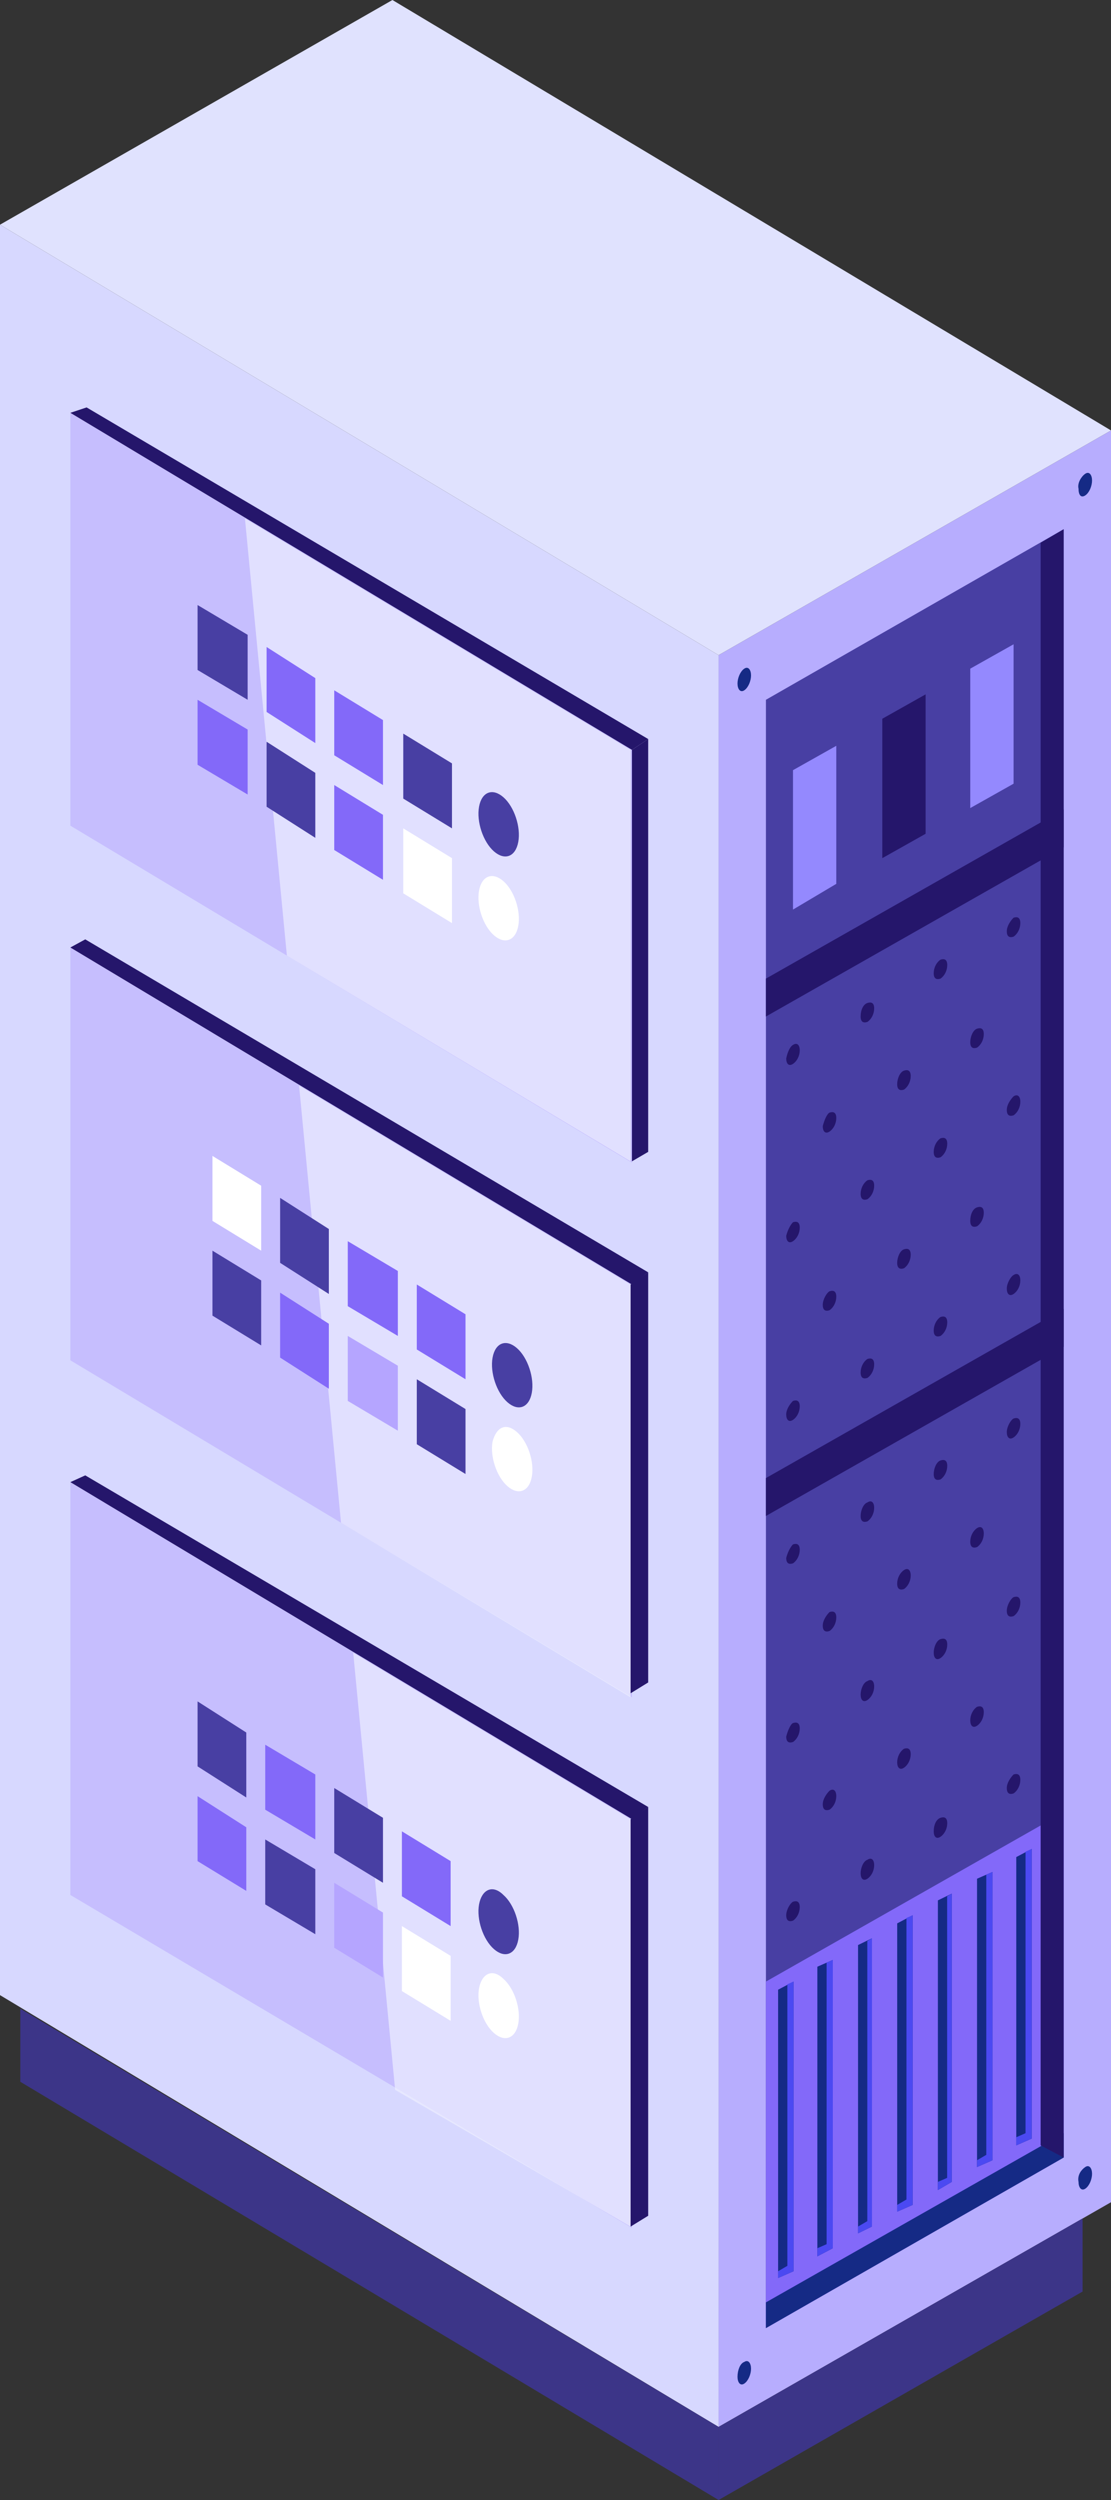 <?xml version="1.0" encoding="UTF-8"?>
<svg width="72px" height="162px" viewBox="0 0 72 162" version="1.1" xmlns="http://www.w3.org/2000/svg" xmlns:xlink="http://www.w3.org/1999/xlink">
    <rect x="0" y="0" width="72" height="162" fill="#333333" stroke="none"/>
    <title>1.image3</title>
    <g id="3期" stroke="none" stroke-width="1" fill="none" fill-rule="evenodd">
        <g id="1.cases" transform="translate(-782, -487)" fill-rule="nonzero">
            <g id="1.image3" transform="translate(782, 487)">
                <polygon id="路径" fill="#B7ADFE" points="72 142.704 46.568 157.264 46.568 42.452 72 27.892"></polygon>
                <polygon id="路径" fill="#D7D8FF" points="46.568 157.264 0 129.284 0 14.56 46.568 42.452"></polygon>
                <polygon id="路径" fill="#E0E2FE" points="72 27.892 46.568 42.452 0 14.56 25.432 0"></polygon>
                <polygon id="路径" fill="#3C3588" points="70.158 148.493 46.568 162 46.568 157.264 70.158 143.756"></polygon>
                <polygon id="路径" fill="#3C3588" points="46.568 162 1.315 134.898 1.315 130.161 46.568 157.264"></polygon>
                <polygon id="路径" fill="#483FA3" points="68.931 139.809 49.637 150.861 49.637 45.346 68.931 34.295"></polygon>
                <polygon id="路径" fill="#8369F9" points="68.931 139.809 49.637 150.861 49.637 128.407 68.931 117.443"></polygon>
                <g id="编组" transform="translate(65.861, 119.812)">
                    <polygon id="路径" fill="#152A85" points="1 18.77 0 19.208 0 0.526 1 0"></polygon>
                    <polygon id="路径" fill="#4B49F2" points="0.6 0.175 1 0 1 18.77 0 19.208 0 18.682 0.6 18.419"></polygon>
                </g>
                <g id="编组" transform="translate(63.318, 121.303)">
                    <polygon id="路径" fill="#152A85" points="1 18.682 0 19.121 0 0.439 1 0"></polygon>
                    <polygon id="路径" fill="#4B49F2" points="0.6 0.175 1 0 1 18.682 0 19.121 0 18.682 0.6 18.331"></polygon>
                </g>
                <g id="编组" transform="translate(60.731, 122.706)">
                    <polygon id="路径" fill="#152A85" points="0.95 18.682 0.05 19.208 0.05 0.439 0.95 0"></polygon>
                    <polygon id="路径" fill="#4B49F2" points="0.65 0.175 0.95 0 0.95 18.682 0.05 19.208 0.05 18.682 0.65 18.419"></polygon>
                </g>
                <g id="编组" transform="translate(58.144, 124.109)">
                    <polygon id="路径" fill="#152A85" points="1 18.77 0 19.208 0 0.526 1 0"></polygon>
                    <polygon id="路径" fill="#4B49F2" points="0.6 0.175 1 0 1 18.77 0 19.208 0 18.77 0.6 18.419"></polygon>
                </g>
                <g id="编组" transform="translate(55.557, 125.6)">
                    <polygon id="路径" fill="#152A85" points="0.95 18.682 0.05 19.121 0.05 0.439 0.95 0"></polygon>
                    <polygon id="路径" fill="#4B49F2" points="0.65 0.175 0.95 0 0.95 18.682 0.05 19.121 0.05 18.682 0.65 18.331"></polygon>
                </g>
                <g id="编组" transform="translate(52.97, 127.004)">
                    <polygon id="路径" fill="#152A85" points="1 18.682 0 19.208 0 0.439 1 0"></polygon>
                    <polygon id="路径" fill="#4B49F2" points="0.6 0.175 1 0 1 18.682 0 19.208 0 18.682 0.6 18.419"></polygon>
                </g>
                <g id="编组" transform="translate(50.426, 128.407)">
                    <polygon id="路径" fill="#152A85" points="1 18.77 0 19.208 0 0.526 1 0"></polygon>
                    <polygon id="路径" fill="#4B49F2" points="0.6 0.175 1 0 1 18.77 0 19.208 0 18.77 0.6 18.419"></polygon>
                </g>
                <polygon id="路径" fill="#152A85" points="68.931 139.809 49.637 150.861 49.637 149.194 68.931 138.231"></polygon>
                <polygon id="路径" fill="#25166B" points="68.931 139.809 67.44 139.02 67.44 35.172 68.931 34.295"></polygon>
                <path d="M70.334,140.423 C70.597,140.248 70.772,140.511 70.772,140.862 C70.772,141.213 70.597,141.651 70.334,141.827 C70.071,142.002 69.895,141.739 69.895,141.388 C69.808,140.95 70.071,140.599 70.334,140.423 Z" id="路径" fill="#152A85"></path>
                <path d="M48.234,153.054 C48.497,152.878 48.672,153.141 48.672,153.492 C48.672,153.843 48.497,154.282 48.234,154.457 C47.971,154.632 47.795,154.369 47.795,154.018 C47.795,153.58 47.971,153.141 48.234,153.054 Z" id="路径" fill="#152A85"></path>
                <path d="M70.334,30.698 C70.597,30.523 70.772,30.786 70.772,31.137 C70.772,31.488 70.597,31.926 70.334,32.102 C70.071,32.277 69.895,32.102 69.895,31.663 C69.808,31.312 70.071,30.874 70.334,30.698 Z" id="路径" fill="#152A85"></path>
                <path d="M48.234,43.329 C48.497,43.153 48.672,43.416 48.672,43.767 C48.672,44.118 48.497,44.557 48.234,44.732 C47.971,44.907 47.795,44.644 47.795,44.293 C47.795,43.943 47.971,43.504 48.234,43.329 Z" id="路径" fill="#152A85"></path>
                <polygon id="路径" fill="#25166B" points="68.931 54.906 49.637 65.87 49.637 63.414 68.931 52.45"></polygon>
                <polygon id="路径" fill="#25166B" points="68.931 87.271 49.637 98.235 49.637 95.779 68.931 84.815"></polygon>
                <g id="编组" transform="translate(50.952, 59.436)" fill="#25166B">
                    <path d="M14.733,0.032 C14.996,-0.056 15.172,0.032 15.172,0.382 C15.172,0.733 14.996,1.084 14.733,1.26 C14.47,1.347 14.295,1.26 14.295,0.909 C14.295,0.558 14.558,0.207 14.733,0.032 Z" id="路径"></path>
                    <path d="M9.998,2.751 C10.261,2.663 10.436,2.751 10.436,3.101 C10.436,3.452 10.261,3.803 9.998,3.979 C9.734,4.066 9.559,3.979 9.559,3.628 C9.559,3.277 9.734,2.926 9.998,2.751 Z" id="路径"></path>
                    <path d="M5.262,5.557 C5.525,5.47 5.7,5.557 5.7,5.908 C5.7,6.259 5.525,6.61 5.262,6.785 C4.999,6.873 4.823,6.785 4.823,6.434 C4.823,5.996 4.999,5.645 5.262,5.557 Z" id="路径"></path>
                    <path d="M0.438,8.276 C0.702,8.101 0.877,8.276 0.877,8.627 C0.877,8.978 0.702,9.329 0.438,9.504 C0.175,9.68 0,9.504 0,9.153 C0.088,8.715 0.263,8.364 0.438,8.276 Z" id="路径"></path>
                    <path d="M12.365,7.224 C12.629,7.136 12.804,7.224 12.804,7.575 C12.804,7.926 12.629,8.276 12.365,8.452 C12.102,8.539 11.927,8.452 11.927,8.101 C11.927,7.75 12.102,7.312 12.365,7.224 Z" id="路径"></path>
                    <path d="M7.63,9.943 C7.893,9.855 8.068,9.943 8.068,10.294 C8.068,10.645 7.893,10.995 7.63,11.171 C7.367,11.258 7.191,11.171 7.191,10.82 C7.191,10.469 7.367,10.031 7.63,9.943 Z" id="路径"></path>
                    <path d="M2.806,12.662 C3.069,12.574 3.245,12.662 3.245,13.013 C3.245,13.364 3.069,13.714 2.806,13.89 C2.543,14.065 2.368,13.89 2.368,13.539 C2.456,13.188 2.631,12.75 2.806,12.662 Z" id="路径"></path>
                    <path d="M14.733,11.609 C14.996,11.434 15.172,11.609 15.172,11.96 C15.172,12.311 14.996,12.662 14.733,12.837 C14.47,12.925 14.295,12.837 14.295,12.486 C14.295,12.136 14.558,11.785 14.733,11.609 Z" id="路径"></path>
                    <path d="M9.998,14.328 C10.261,14.241 10.436,14.328 10.436,14.679 C10.436,15.03 10.261,15.381 9.998,15.556 C9.734,15.644 9.559,15.556 9.559,15.205 C9.559,14.855 9.734,14.504 9.998,14.328 Z" id="路径"></path>
                    <path d="M5.262,17.047 C5.525,16.96 5.7,17.047 5.7,17.398 C5.7,17.749 5.525,18.1 5.262,18.275 C4.999,18.363 4.823,18.275 4.823,17.924 C4.823,17.574 4.999,17.223 5.262,17.047 Z" id="路径"></path>
                    <path d="M0.438,19.766 C0.702,19.679 0.877,19.766 0.877,20.117 C0.877,20.468 0.702,20.819 0.438,20.994 C0.175,21.17 0,20.994 0,20.643 C0.088,20.293 0.263,19.942 0.438,19.766 Z" id="路径"></path>
                    <path d="M14.733,23.187 C14.996,23.012 15.172,23.187 15.172,23.538 C15.172,23.889 14.996,24.24 14.733,24.415 C14.47,24.59 14.295,24.415 14.295,24.064 C14.295,23.713 14.558,23.275 14.733,23.187 Z" id="路径"></path>
                    <path d="M9.998,25.906 C10.261,25.818 10.436,25.906 10.436,26.257 C10.436,26.608 10.261,26.959 9.998,27.134 C9.734,27.222 9.559,27.134 9.559,26.783 C9.559,26.432 9.734,26.081 9.998,25.906 Z" id="路径"></path>
                    <path d="M5.262,28.625 C5.525,28.537 5.7,28.625 5.7,28.976 C5.7,29.327 5.525,29.678 5.262,29.853 C4.999,29.941 4.823,29.853 4.823,29.502 C4.823,29.151 4.999,28.8 5.262,28.625 Z" id="路径"></path>
                    <path d="M0.438,31.344 C0.702,31.256 0.877,31.344 0.877,31.695 C0.877,32.046 0.702,32.397 0.438,32.572 C0.175,32.747 0,32.572 0,32.221 C0,31.87 0.263,31.519 0.438,31.344 Z" id="路径"></path>
                    <path d="M12.365,18.802 C12.629,18.714 12.804,18.802 12.804,19.152 C12.804,19.503 12.629,19.854 12.365,20.029 C12.102,20.117 11.927,20.029 11.927,19.679 C11.927,19.24 12.102,18.889 12.365,18.802 Z" id="路径"></path>
                    <path d="M7.63,21.521 C7.893,21.433 8.068,21.521 8.068,21.871 C8.068,22.222 7.893,22.573 7.63,22.748 C7.367,22.836 7.191,22.748 7.191,22.398 C7.191,22.047 7.367,21.608 7.63,21.521 Z" id="路径"></path>
                    <path d="M2.806,24.24 C3.069,24.152 3.245,24.24 3.245,24.59 C3.245,24.941 3.069,25.292 2.806,25.467 C2.543,25.555 2.368,25.467 2.368,25.117 C2.368,24.766 2.631,24.327 2.806,24.24 Z" id="路径"></path>
                </g>
                <g id="编组" transform="translate(50.952, 91.888)" fill="#25166B">
                    <path d="M14.733,0.032 C14.996,-0.056 15.172,0.032 15.172,0.382 C15.172,0.733 14.996,1.084 14.733,1.26 C14.47,1.435 14.295,1.26 14.295,0.909 C14.295,0.558 14.558,0.119 14.733,0.032 Z" id="路径"></path>
                    <path d="M9.998,2.751 C10.261,2.663 10.436,2.751 10.436,3.101 C10.436,3.452 10.261,3.803 9.998,3.979 C9.734,4.066 9.559,3.979 9.559,3.628 C9.559,3.277 9.734,2.838 9.998,2.751 Z" id="路径"></path>
                    <path d="M5.262,5.47 C5.525,5.294 5.7,5.47 5.7,5.82 C5.7,6.171 5.525,6.522 5.262,6.698 C4.999,6.785 4.823,6.698 4.823,6.347 C4.823,5.996 4.999,5.557 5.262,5.47 Z" id="路径"></path>
                    <path d="M0.438,8.189 C0.702,8.101 0.877,8.189 0.877,8.539 C0.877,8.89 0.702,9.241 0.438,9.417 C0.175,9.504 0,9.417 0,9.066 C0.088,8.715 0.263,8.364 0.438,8.189 Z" id="路径"></path>
                    <path d="M12.365,7.136 C12.629,6.961 12.804,7.136 12.804,7.487 C12.804,7.838 12.629,8.189 12.365,8.364 C12.102,8.452 11.927,8.364 11.927,8.013 C11.927,7.662 12.102,7.312 12.365,7.136 Z" id="路径"></path>
                    <path d="M7.63,9.855 C7.893,9.68 8.068,9.855 8.068,10.206 C8.068,10.557 7.893,10.908 7.63,11.083 C7.367,11.171 7.191,11.083 7.191,10.732 C7.191,10.381 7.367,10.031 7.63,9.855 Z" id="路径"></path>
                    <path d="M2.806,12.574 C3.069,12.486 3.245,12.574 3.245,12.925 C3.245,13.276 3.069,13.627 2.806,13.802 C2.543,13.89 2.368,13.802 2.368,13.451 C2.368,13.1 2.631,12.75 2.806,12.574 Z" id="路径"></path>
                    <path d="M14.733,11.609 C14.996,11.522 15.172,11.609 15.172,11.96 C15.172,12.311 14.996,12.662 14.733,12.837 C14.47,12.925 14.295,12.837 14.295,12.486 C14.295,12.136 14.558,11.697 14.733,11.609 Z" id="路径"></path>
                    <path d="M9.998,14.328 C10.261,14.241 10.436,14.328 10.436,14.679 C10.436,15.03 10.261,15.381 9.998,15.556 C9.734,15.732 9.559,15.556 9.559,15.205 C9.559,14.855 9.734,14.416 9.998,14.328 Z" id="路径"></path>
                    <path d="M5.262,17.047 C5.525,16.872 5.7,17.047 5.7,17.398 C5.7,17.749 5.525,18.1 5.262,18.275 C4.999,18.451 4.823,18.275 4.823,17.924 C4.823,17.574 4.999,17.135 5.262,17.047 Z" id="路径"></path>
                    <path d="M0.438,19.766 C0.702,19.679 0.877,19.766 0.877,20.117 C0.877,20.468 0.702,20.819 0.438,20.994 C0.175,21.082 0,20.994 0,20.643 C0.088,20.293 0.263,19.854 0.438,19.766 Z" id="路径"></path>
                    <path d="M14.733,23.099 C14.996,23.012 15.172,23.099 15.172,23.45 C15.172,23.801 14.996,24.152 14.733,24.327 C14.47,24.415 14.295,24.327 14.295,23.976 C14.295,23.626 14.558,23.275 14.733,23.099 Z" id="路径"></path>
                    <path d="M9.998,25.906 C10.261,25.818 10.436,25.906 10.436,26.257 C10.436,26.608 10.261,26.959 9.998,27.134 C9.734,27.309 9.559,27.134 9.559,26.783 C9.559,26.345 9.734,25.994 9.998,25.906 Z" id="路径"></path>
                    <path d="M5.262,28.625 C5.525,28.45 5.7,28.625 5.7,28.976 C5.7,29.327 5.525,29.678 5.262,29.853 C4.999,30.028 4.823,29.853 4.823,29.502 C4.823,29.151 4.999,28.713 5.262,28.625 Z" id="路径"></path>
                    <path d="M0.438,31.344 C0.702,31.256 0.877,31.344 0.877,31.695 C0.877,32.046 0.702,32.397 0.438,32.572 C0.175,32.66 0,32.572 0,32.221 C0,31.87 0.263,31.432 0.438,31.344 Z" id="路径"></path>
                    <path d="M12.365,18.714 C12.629,18.626 12.804,18.714 12.804,19.065 C12.804,19.416 12.629,19.766 12.365,19.942 C12.102,20.117 11.927,19.942 11.927,19.591 C11.927,19.24 12.102,18.889 12.365,18.714 Z" id="路径"></path>
                    <path d="M7.63,21.433 C7.893,21.345 8.068,21.433 8.068,21.784 C8.068,22.135 7.893,22.485 7.63,22.661 C7.367,22.836 7.191,22.661 7.191,22.31 C7.191,21.959 7.367,21.608 7.63,21.433 Z" id="路径"></path>
                    <path d="M2.806,24.152 C3.069,23.976 3.245,24.152 3.245,24.503 C3.245,24.854 3.069,25.204 2.806,25.38 C2.543,25.467 2.368,25.38 2.368,25.029 C2.368,24.678 2.631,24.327 2.806,24.152 Z" id="路径"></path>
                </g>
                <polygon id="路径" fill="#9489FE" points="65.686 50.784 62.879 52.363 62.879 43.329 65.686 41.75"></polygon>
                <polygon id="路径" fill="#25166B" points="59.985 54.029 57.179 55.608 57.179 46.574 59.985 44.995"></polygon>
                <polygon id="路径" fill="#9489FE" points="54.197 57.274 51.391 58.941 51.391 49.907 54.197 48.328"></polygon>
                <polygon id="路径" fill="#C6BEFE" points="40.955 75.343 4.56 53.503 4.56 26.751 40.955 48.591"></polygon>
                <polygon id="路径" fill="#C6BEFE" points="40.955 109.988 4.56 88.148 4.56 61.397 40.955 83.237"></polygon>
                <polygon id="路径" fill="#C6BEFE" points="40.955 144.37 4.56 122.794 4.56 96.042 40.955 117.882"></polygon>
                <polygon id="路径" fill="#25166B" points="42.007 117.093 40.955 117.882 4.56 96.042 5.525 95.604"></polygon>
                <polygon id="路径" fill="#25166B" points="42.007 82.447 40.955 83.237 4.56 61.397 5.525 60.871"></polygon>
                <polygon id="路径" fill="#25166B" points="42.007 47.89 40.955 48.591 4.56 26.751 5.613 26.401"></polygon>
                <polygon id="路径" fill="#25166B" points="42.007 74.641 40.955 75.255 40.955 48.591 42.007 47.89"></polygon>
                <polygon id="路径" fill="#25166B" points="42.007 109.023 40.867 109.725 40.867 83.237 42.007 82.447"></polygon>
                <polygon id="路径" fill="#25166B" points="42.007 143.581 40.867 144.283 40.867 117.882 42.007 117.093"></polygon>
                <polygon id="路径" fill="#EFF0FF" opacity="0.669" points="40.867 144.283 25.608 135.424 22.889 107.094 40.867 117.882"></polygon>
                <polygon id="路径" fill="#EFF0FF" opacity="0.669" points="40.867 109.988 22.1 98.674 19.381 70.343 40.867 83.237"></polygon>
                <polygon id="路径" fill="#EFF0FF" opacity="0.669" points="40.867 75.255 18.592 61.923 15.873 33.593 40.867 48.591"></polygon>
                <g id="编组" transform="translate(12.804, 39.206)">
                    <polygon id="路径" fill="#FFFFFF" points="16.487 20.612 13.33 18.682 13.33 14.472 16.487 16.402"></polygon>
                    <polygon id="路径" fill="#8369F9" points="12.015 17.805 8.857 15.875 8.857 11.665 12.015 13.595"></polygon>
                    <polygon id="路径" fill="#483FA3" points="7.63 15.086 4.473 13.069 4.473 8.859 7.63 10.876"></polygon>
                    <polygon id="路径" fill="#8369F9" points="3.245 12.279 0 10.35 0 6.14 3.245 8.069"></polygon>
                    <polygon id="路径" fill="#483FA3" points="16.487 14.472 13.33 12.543 13.33 8.332 16.487 10.262"></polygon>
                    <polygon id="路径" fill="#8369F9" points="12.015 11.665 8.857 9.736 8.857 5.526 12.015 7.455"></polygon>
                    <polygon id="路径" fill="#8369F9" points="7.63 8.946 4.473 6.929 4.473 2.719 7.63 4.736"></polygon>
                    <polygon id="路径" fill="#483FA3" points="3.245 6.14 0 4.21 0 0 3.245 1.93"></polygon>
                    <path d="M19.82,12.455 C20.521,13.069 20.96,14.384 20.784,15.349 C20.609,16.314 19.907,16.577 19.206,15.963 C18.504,15.349 18.066,14.034 18.241,13.069 C18.417,12.104 19.118,11.841 19.82,12.455 Z" id="路径" fill="#483FA3"></path>
                    <path d="M19.82,17.893 C20.521,18.507 20.96,19.822 20.784,20.787 C20.609,21.752 19.907,22.015 19.206,21.401 C18.504,20.787 18.066,19.472 18.241,18.507 C18.417,17.542 19.118,17.279 19.82,17.893 Z" id="路径" fill="#FFFFFF"></path>
                    <polygon id="路径" fill="#483FA3" points="17.364 56.31 14.207 54.38 14.207 50.17 17.364 52.1"></polygon>
                    <polygon id="路径" fill="#B5A5FF" points="12.979 53.503 9.734 51.573 9.734 47.363 12.979 49.293"></polygon>
                    <polygon id="路径" fill="#8369F9" points="8.507 50.784 5.35 48.767 5.35 44.557 8.507 46.574"></polygon>
                    <polygon id="路径" fill="#483FA3" points="4.122 47.977 0.965 46.048 0.965 41.838 4.122 43.767"></polygon>
                    <polygon id="路径" fill="#8369F9" points="17.364 50.17 14.207 48.24 14.207 44.03 17.364 45.96"></polygon>
                    <polygon id="路径" fill="#8369F9" points="12.979 47.363 9.734 45.434 9.734 41.224 12.979 43.153"></polygon>
                    <polygon id="路径" fill="#483FA3" points="8.507 44.644 5.35 42.627 5.35 38.417 8.507 40.434"></polygon>
                    <polygon id="路径" fill="#FFFFFF" points="4.122 41.838 0.965 39.908 0.965 35.698 4.122 37.628"></polygon>
                    <path d="M20.697,48.153 C21.398,48.767 21.837,50.082 21.661,51.047 C21.486,52.012 20.784,52.275 20.083,51.661 C19.381,51.047 18.943,49.731 19.118,48.767 C19.294,47.802 19.995,47.539 20.697,48.153 Z" id="路径" fill="#483FA3"></path>
                    <path d="M20.697,53.591 C21.398,54.205 21.837,55.52 21.661,56.485 C21.486,57.45 20.784,57.713 20.083,57.099 C19.381,56.485 18.943,55.169 19.118,54.205 C19.381,53.24 19.995,52.977 20.697,53.591 Z" id="路径" fill="#FFFFFF"></path>
                    <polygon id="路径" fill="#FFFFFF" points="16.4 91.744 13.242 89.815 13.242 85.605 16.4 87.534"></polygon>
                    <polygon id="路径" fill="#B5A5FF" points="12.015 88.938 8.857 87.008 8.857 82.798 12.015 84.728"></polygon>
                    <polygon id="路径" fill="#483FA3" points="7.63 86.131 4.385 84.201 4.385 79.991 7.63 81.921"></polygon>
                    <polygon id="路径" fill="#8369F9" points="3.157 83.324 0 81.395 0 77.185 3.157 79.202"></polygon>
                    <polygon id="路径" fill="#8369F9" points="16.4 85.605 13.242 83.675 13.242 79.465 16.4 81.395"></polygon>
                    <polygon id="路径" fill="#483FA3" points="12.015 82.798 8.857 80.868 8.857 76.658 12.015 78.588"></polygon>
                    <polygon id="路径" fill="#8369F9" points="7.63 79.991 4.385 78.062 4.385 73.852 7.63 75.781"></polygon>
                    <polygon id="路径" fill="#483FA3" points="3.157 77.272 0 75.255 0 71.045 3.157 73.062"></polygon>
                    <path d="M19.82,83.587 C20.521,84.201 20.96,85.517 20.784,86.482 C20.609,87.447 19.907,87.71 19.206,87.096 C18.504,86.482 18.066,85.166 18.241,84.201 C18.417,83.237 19.118,82.886 19.82,83.587 Z" id="路径" fill="#483FA3"></path>
                    <path d="M19.82,89.025 C20.521,89.639 20.96,90.955 20.784,91.92 C20.609,92.885 19.907,93.148 19.206,92.534 C18.504,91.92 18.066,90.604 18.241,89.639 C18.417,88.675 19.118,88.324 19.82,89.025 Z" id="路径" fill="#FFFFFF"></path>
                </g>
            </g>
        </g>
    </g>
</svg>